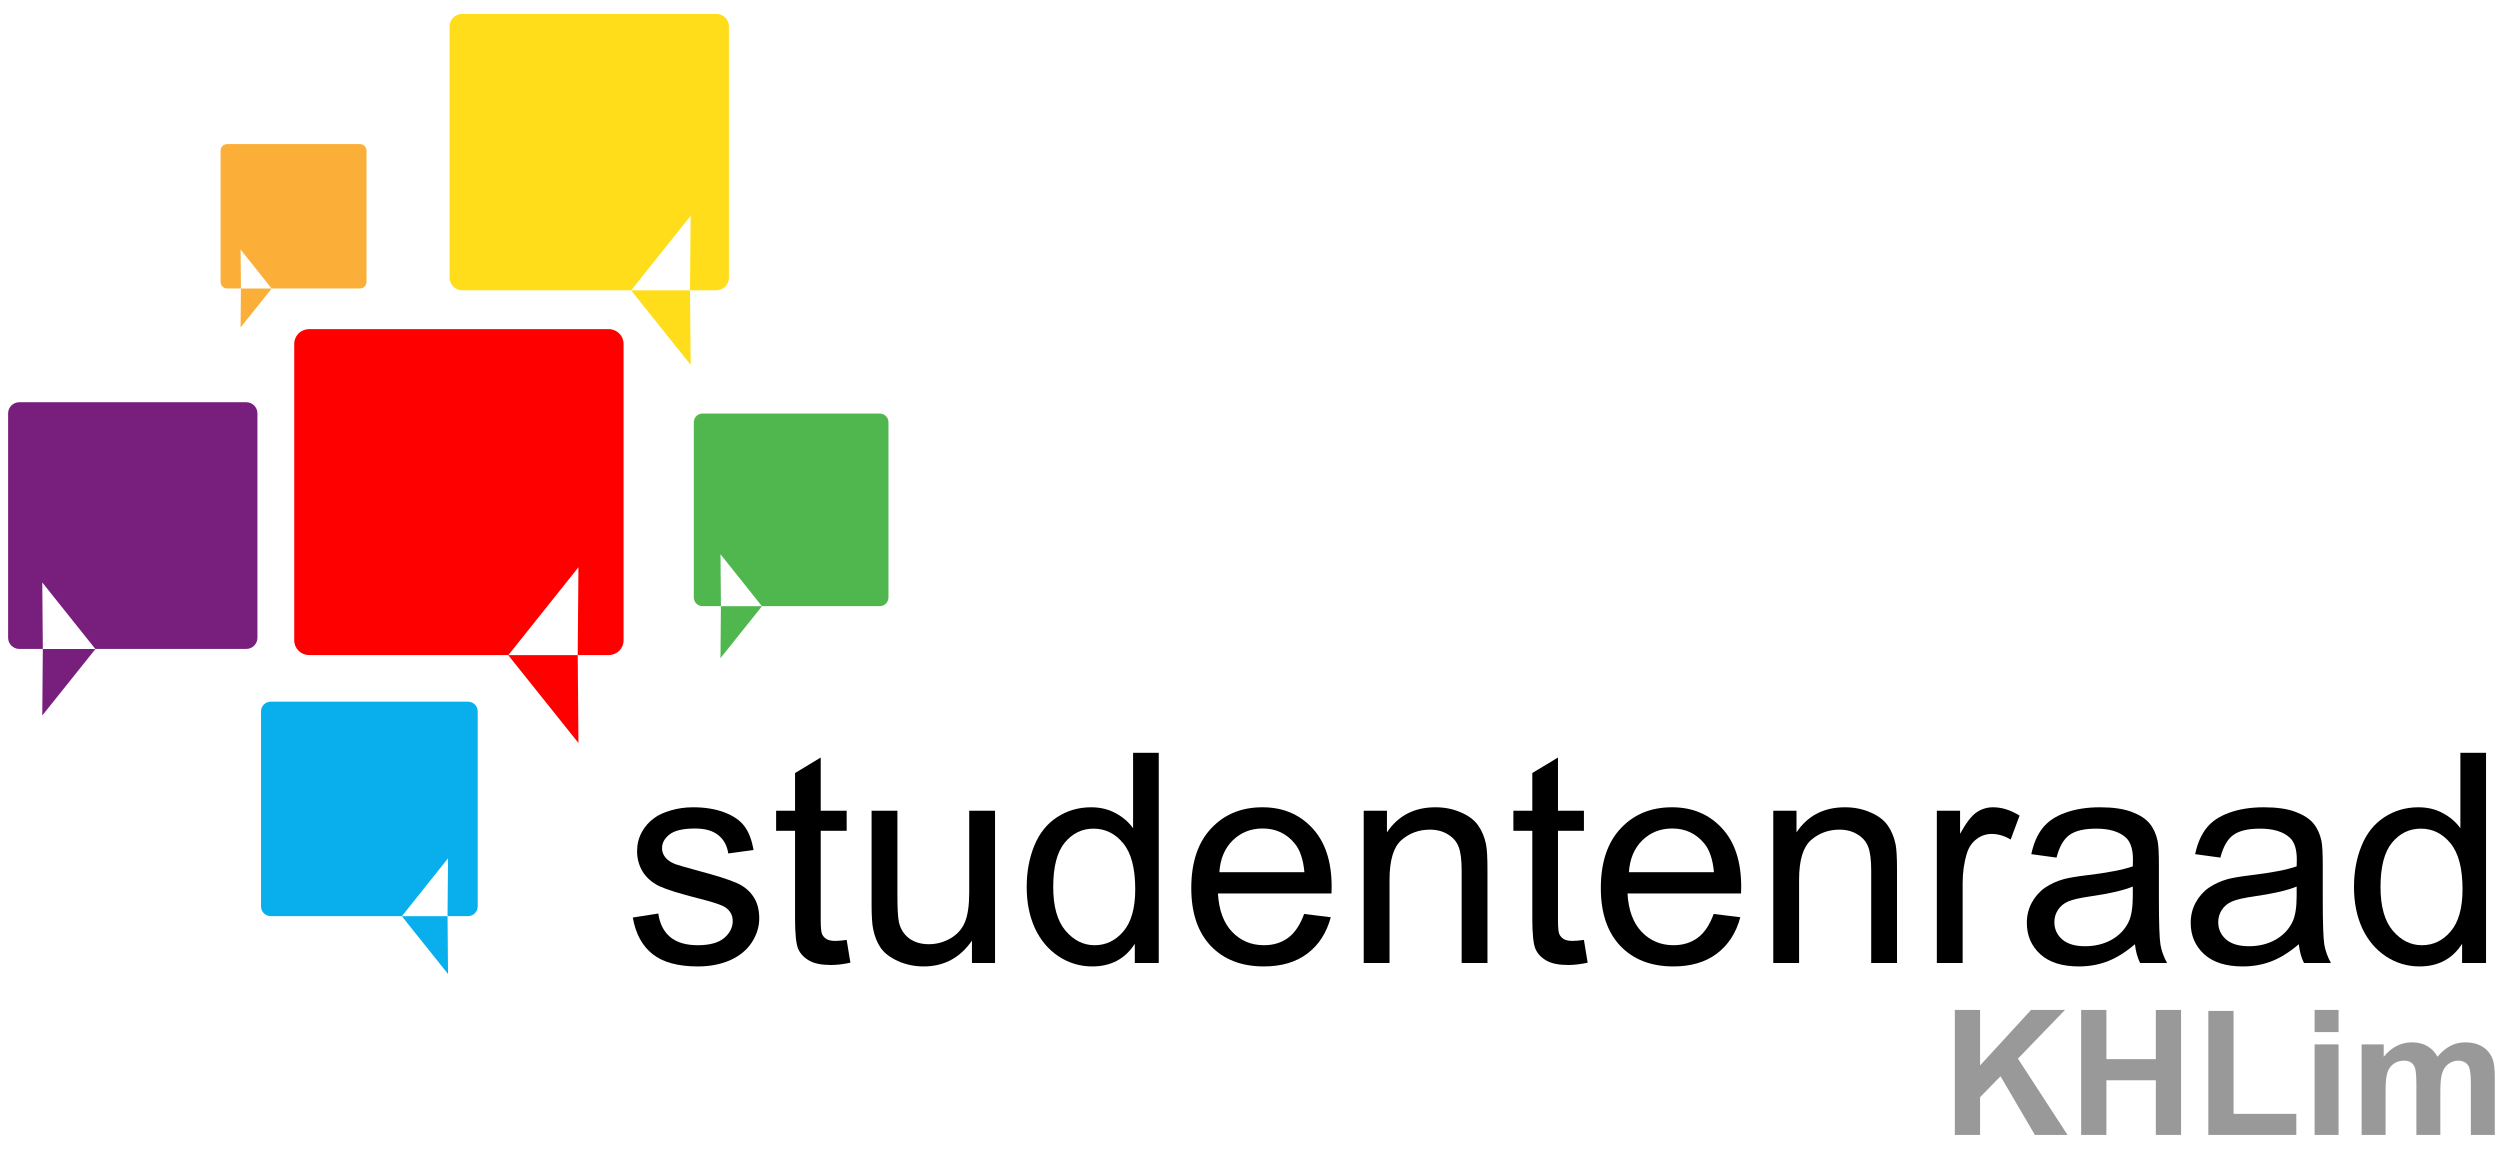 <?xml version="1.0" encoding="UTF-8" standalone="no"?>
<!-- Created with Inkscape (http://www.inkscape.org/) -->

<svg
   xmlns:dc="http://purl.org/dc/elements/1.1/"
   xmlns:cc="http://creativecommons.org/ns#"
   xmlns:rdf="http://www.w3.org/1999/02/22-rdf-syntax-ns#"
   xmlns:svg="http://www.w3.org/2000/svg"
   xmlns="http://www.w3.org/2000/svg"
   xmlns:sodipodi="http://sodipodi.sourceforge.net/DTD/sodipodi-0.dtd"
   xmlns:inkscape="http://www.inkscape.org/namespaces/inkscape"
   width="630"
   height="290"
   id="svg2"
   version="1.1"
   inkscape:version="0.48.3.1 r9886"
   sodipodi:docname="studentenraad.svg">
  <defs
     id="defs4" />
  <sodipodi:namedview
     id="base"
     pagecolor="#ffffff"
     bordercolor="#666666"
     borderopacity="1.0"
     inkscape:pageopacity="0.0"
     inkscape:pageshadow="2"
     inkscape:zoom="1.979899"
     inkscape:cx="264.19178"
     inkscape:cy="182.00121"
     inkscape:document-units="px"
     inkscape:current-layer="flowRoot3105"
     showgrid="false"
     inkscape:window-width="1600"
     inkscape:window-height="876"
     inkscape:window-x="0"
     inkscape:window-y="24"
     inkscape:window-maximized="1" />
  <g
     inkscape:groupmode="layer"
     id="layer2"
     inkscape:label="Layer"
     style="display:inline"
     transform="translate(0,-762.362)">
    <g
       id="g4147"
       transform="translate(-57.826,399.558)">
      <g
         id="g3121">
        <g
           transform="translate(13.571,-14)"
           style="font-size:74px;font-style:normal;font-variant:normal;font-weight:normal;font-stretch:normal;line-height:125%;letter-spacing:1.1px;word-spacing:0px;fill:#000000;fill-opacity:1;stroke:none;font-family:DIN 1451 Std;-inkscape-font-specification:DIN 1451 Std"
           id="flowRoot3105">
          <path
             d="m 203.714,608.024 6.432,-1.012 c 0.361,2.577 1.361,4.553 2.999,5.926 1.662,1.373 3.975,2.06 6.938,2.06 2.987,0 5.203,-0.602 6.648,-1.807 1.445,-1.229 2.168,-2.662 2.168,-4.3 -3e-5,-1.469 -0.638,-2.626 -1.915,-3.469 -0.891,-0.578 -3.107,-1.313 -6.648,-2.204 -4.77,-1.204 -8.082,-2.24 -9.937,-3.107 -1.831,-0.891 -3.228,-2.108 -4.191,-3.649 -0.939,-1.566 -1.409,-3.288 -1.409,-5.167 0,-1.71 0.385,-3.288 1.156,-4.733 0.795,-1.469 1.867,-2.686 3.216,-3.649 1.012,-0.747 2.385,-1.373 4.119,-1.879 1.758,-0.53 3.637,-0.795 5.637,-0.795 3.011,4e-5 5.649,0.434 7.913,1.301 2.288,0.867 3.975,2.048 5.059,3.541 1.084,1.469 1.831,3.445 2.24,5.926 l -6.359,0.867 c -0.289,-1.975 -1.132,-3.517 -2.529,-4.625 -1.373,-1.108 -3.324,-1.662 -5.854,-1.662 -2.987,3e-5 -5.119,0.494 -6.396,1.481 -1.277,0.988 -1.915,2.144 -1.915,3.469 -1e-5,0.843 0.265,1.602 0.795,2.276 0.53,0.699 1.361,1.277 2.493,1.734 0.65,0.241 2.565,0.795 5.745,1.662 4.601,1.229 7.805,2.24 9.611,3.035 1.831,0.771 3.264,1.903 4.3,3.396 1.036,1.494 1.554,3.348 1.554,5.564 -4e-5,2.168 -0.638,4.215 -1.915,6.143 -1.253,1.903 -3.071,3.384 -5.456,4.444 -2.385,1.036 -5.083,1.554 -8.094,1.554 -4.986,0 -8.792,-1.036 -11.418,-3.107 -2.602,-2.072 -4.264,-5.143 -4.986,-9.214"
             style="letter-spacing:0.1px;fill:#000000;font-family:Arial;-inkscape-font-specification:Arial"
             id="path3011" />
          <path
             d="m 257.616,613.661 0.939,5.745 c -1.831,0.385 -3.469,0.578 -4.914,0.578 -2.361,-1e-5 -4.191,-0.373 -5.492,-1.12 -1.301,-0.747 -2.216,-1.722 -2.746,-2.927 -0.53,-1.229 -0.795,-3.794 -0.795,-7.696 l 0,-22.077 -4.77,0 0,-5.059 4.77,0 0,-9.503 6.468,-3.902 0,13.405 6.54,0 0,5.059 -6.54,0 0,22.438 c -1e-5,1.855 0.108,3.047 0.325,3.577 0.241,0.53 0.614,0.952 1.12,1.265 0.53,0.313 1.277,0.47 2.24,0.47 0.723,10e-6 1.674,-0.084 2.854,-0.253"
             style="letter-spacing:0.1px;fill:#000000;font-family:Arial;-inkscape-font-specification:Arial"
             id="path3013" />
          <path
             d="m 289.187,619.478 0,-5.637 c -2.987,4.336 -7.046,6.504 -12.177,6.504 -2.264,0 -4.384,-0.434 -6.359,-1.301 -1.951,-0.867 -3.409,-1.951 -4.372,-3.252 -0.939,-1.325 -1.602,-2.939 -1.987,-4.842 -0.265,-1.277 -0.397,-3.3 -0.397,-6.07 l 0,-23.775 6.504,0 0,21.282 c -10e-6,3.396 0.132,5.685 0.397,6.865 0.409,1.71 1.277,3.059 2.602,4.047 1.325,0.964 2.963,1.445 4.914,1.445 1.951,0 3.782,-0.494 5.492,-1.481 1.71,-1.012 2.915,-2.373 3.613,-4.083 0.723,-1.734 1.084,-4.24 1.084,-7.516 l 0,-20.56 6.504,0 0,38.373 -5.817,0"
             style="letter-spacing:0.1px;fill:#000000;font-family:Arial;-inkscape-font-specification:Arial"
             id="path3015" />
          <path
             d="m 330.226,619.478 0,-4.842 c -2.433,3.806 -6.01,5.709 -10.731,5.709 -3.059,0 -5.878,-0.843 -8.455,-2.529 -2.553,-1.686 -4.541,-4.035 -5.962,-7.046 -1.397,-3.035 -2.096,-6.516 -2.096,-10.442 0,-3.83 0.638,-7.299 1.915,-10.406 1.277,-3.131 3.192,-5.528 5.745,-7.19 2.553,-1.662 5.408,-2.493 8.563,-2.493 2.312,4e-5 4.372,0.494 6.179,1.481 1.807,0.964 3.276,2.228 4.408,3.794 l 0,-19.006 6.468,0 0,52.971 -6.034,0 m -20.56,-19.15 c -10e-6,4.914 1.036,8.588 3.107,11.021 2.072,2.433 4.517,3.649 7.335,3.649 2.842,0 5.251,-1.156 7.227,-3.469 1.999,-2.337 2.999,-5.89 2.999,-10.659 -3e-5,-5.251 -1.012,-9.105 -3.035,-11.562 -2.023,-2.457 -4.517,-3.686 -7.479,-3.686 -2.891,3e-5 -5.312,1.18 -7.263,3.541 -1.927,2.361 -2.891,6.082 -2.891,11.165"
             style="letter-spacing:0.1px;fill:#000000;font-family:Arial;-inkscape-font-specification:Arial"
             id="path3017" />
          <path
             d="m 372.89,607.12 6.721,0.831 c -1.06,3.926 -3.023,6.974 -5.89,9.142 -2.867,2.168 -6.528,3.252 -10.984,3.252 -5.613,0 -10.069,-1.722 -13.369,-5.167 -3.276,-3.469 -4.914,-8.323 -4.914,-14.562 0,-6.456 1.662,-11.466 4.986,-15.031 3.324,-3.565 7.636,-5.348 12.936,-5.348 5.131,4e-5 9.322,1.746 12.574,5.239 3.252,3.493 4.878,8.407 4.878,14.742 -4e-5,0.385 -0.012,0.964 -0.036,1.734 l -28.617,0 c 0.241,4.216 1.433,7.443 3.577,9.684 2.144,2.24 4.818,3.36 8.021,3.36 2.385,0 4.42,-0.626 6.106,-1.879 1.686,-1.253 3.023,-3.252 4.011,-5.998 m -21.354,-10.515 21.427,0 c -0.289,-3.228 -1.108,-5.649 -2.457,-7.263 -2.072,-2.505 -4.758,-3.758 -8.058,-3.758 -2.987,3e-5 -5.504,1 -7.552,2.999 -2.023,1.999 -3.144,4.673 -3.36,8.021"
             style="letter-spacing:0.1px;fill:#000000;font-family:Arial;-inkscape-font-specification:Arial"
             id="path3019" />
          <path
             d="m 387.913,619.478 0,-38.373 5.854,0 0,5.456 c 2.818,-4.215 6.889,-6.323 12.213,-6.323 2.312,4e-5 4.432,0.422 6.359,1.265 1.951,0.819 3.408,1.903 4.372,3.252 0.964,1.349 1.638,2.951 2.023,4.806 0.241,1.204 0.361,3.312 0.361,6.323 l 0,23.595 -6.504,0 0,-23.342 c -3e-5,-2.65 -0.253,-4.625 -0.759,-5.926 -0.506,-1.325 -1.409,-2.373 -2.71,-3.144 -1.277,-0.795 -2.782,-1.192 -4.517,-1.192 -2.77,3e-5 -5.167,0.879 -7.19,2.638 -1.999,1.758 -2.999,5.095 -2.999,10.009 l 0,20.957 -6.504,0"
             style="letter-spacing:0.1px;fill:#000000;font-family:Arial;-inkscape-font-specification:Arial"
             id="path3021" />
          <path
             d="m 443.405,613.661 0.939,5.745 c -1.831,0.385 -3.469,0.578 -4.914,0.578 -2.361,-1e-5 -4.191,-0.373 -5.492,-1.12 -1.301,-0.747 -2.216,-1.722 -2.746,-2.927 -0.53,-1.229 -0.795,-3.794 -0.795,-7.696 l 0,-22.077 -4.77,0 0,-5.059 4.77,0 0,-9.503 6.468,-3.902 0,13.405 6.54,0 0,5.059 -6.54,0 0,22.438 c -10e-6,1.855 0.108,3.047 0.325,3.577 0.241,0.53 0.614,0.952 1.12,1.265 0.53,0.313 1.277,0.47 2.24,0.47 0.723,10e-6 1.674,-0.084 2.854,-0.253"
             style="letter-spacing:0.1px;fill:#000000;font-family:Arial;-inkscape-font-specification:Arial"
             id="path3023" />
          <path
             d="m 476.096,607.12 6.721,0.831 c -1.06,3.926 -3.023,6.974 -5.89,9.142 -2.867,2.168 -6.528,3.252 -10.984,3.252 -5.613,0 -10.069,-1.722 -13.369,-5.167 -3.276,-3.469 -4.914,-8.323 -4.914,-14.562 0,-6.456 1.662,-11.466 4.986,-15.031 3.324,-3.565 7.636,-5.348 12.936,-5.348 5.131,4e-5 9.322,1.746 12.574,5.239 3.252,3.493 4.878,8.407 4.878,14.742 -4e-5,0.385 -0.012,0.964 -0.036,1.734 l -28.617,0 c 0.241,4.216 1.433,7.443 3.577,9.684 2.144,2.24 4.818,3.36 8.021,3.36 2.385,0 4.42,-0.626 6.106,-1.879 1.686,-1.253 3.023,-3.252 4.011,-5.998 m -21.354,-10.515 21.427,0 c -0.289,-3.228 -1.108,-5.649 -2.457,-7.263 -2.072,-2.505 -4.758,-3.758 -8.058,-3.758 -2.987,3e-5 -5.504,1 -7.552,2.999 -2.023,1.999 -3.144,4.673 -3.36,8.021"
             style="letter-spacing:0.1px;fill:#000000;font-family:Arial;-inkscape-font-specification:Arial"
             id="path3025" />
          <path
             d="m 491.119,619.478 0,-38.373 5.854,0 0,5.456 c 2.818,-4.215 6.889,-6.323 12.213,-6.323 2.312,4e-5 4.432,0.422 6.359,1.265 1.951,0.819 3.409,1.903 4.372,3.252 0.964,1.349 1.638,2.951 2.023,4.806 0.241,1.204 0.361,3.312 0.361,6.323 l 0,23.595 -6.504,0 0,-23.342 c -2e-5,-2.65 -0.253,-4.625 -0.759,-5.926 -0.506,-1.325 -1.409,-2.373 -2.71,-3.144 -1.277,-0.795 -2.782,-1.192 -4.517,-1.192 -2.77,3e-5 -5.167,0.879 -7.19,2.638 -1.999,1.758 -2.999,5.095 -2.999,10.009 l 0,20.957 -6.504,0"
             style="letter-spacing:0.1px;fill:#000000;font-family:Arial;-inkscape-font-specification:Arial"
             id="path3027" />
          <path
             d="m 532.338,619.478 0,-38.373 5.854,0 0,5.817 c 1.493,-2.722 2.867,-4.517 4.119,-5.384 1.277,-0.867 2.674,-1.301 4.191,-1.301 2.192,4e-5 4.42,0.699 6.685,2.096 l -2.24,6.034 c -1.59,-0.939 -3.18,-1.409 -4.77,-1.409 -1.421,4e-5 -2.698,0.434 -3.83,1.301 -1.132,0.843 -1.939,2.023 -2.421,3.541 -0.723,2.313 -1.084,4.842 -1.084,7.588 l 0,20.09 -6.504,0"
             style="letter-spacing:0.1px;fill:#000000;font-family:Arial;-inkscape-font-specification:Arial"
             id="path3029" />
          <path
             d="m 582.266,614.745 c -2.409,2.048 -4.733,3.493 -6.974,4.336 -2.216,0.843 -4.601,1.265 -7.154,1.265 -4.216,0 -7.455,-1.024 -9.72,-3.071 -2.264,-2.072 -3.396,-4.709 -3.396,-7.913 0,-1.879 0.422,-3.589 1.265,-5.131 0.867,-1.566 1.987,-2.818 3.36,-3.758 1.397,-0.939 2.963,-1.65 4.697,-2.132 1.277,-0.337 3.204,-0.662 5.781,-0.976 5.251,-0.626 9.117,-1.373 11.599,-2.24 0.024,-0.891 0.036,-1.457 0.036,-1.698 -3e-5,-2.65 -0.614,-4.517 -1.843,-5.601 -1.662,-1.469 -4.131,-2.204 -7.407,-2.204 -3.059,3e-5 -5.324,0.542 -6.793,1.626 -1.445,1.06 -2.517,2.951 -3.216,5.673 l -6.359,-0.867 c 0.578,-2.722 1.53,-4.914 2.854,-6.576 1.325,-1.686 3.24,-2.975 5.745,-3.866 2.505,-0.915 5.408,-1.373 8.708,-1.373 3.276,4e-5 5.938,0.385 7.985,1.156 2.047,0.771 3.553,1.746 4.517,2.927 0.964,1.156 1.638,2.626 2.023,4.408 0.217,1.108 0.325,3.107 0.325,5.998 l 0,8.672 c -3e-5,6.046 0.132,9.876 0.397,11.49 0.289,1.59 0.843,3.119 1.662,4.589 l -6.793,0 c -0.675,-1.349 -1.108,-2.927 -1.301,-4.733 m -0.542,-14.525 c -2.361,0.964 -5.902,1.783 -10.623,2.457 -2.674,0.385 -4.565,0.819 -5.673,1.301 -1.108,0.482 -1.963,1.192 -2.565,2.132 -0.602,0.915 -0.903,1.939 -0.903,3.071 -10e-6,1.734 0.65,3.18 1.951,4.336 1.325,1.156 3.252,1.734 5.781,1.734 2.505,0 4.733,-0.542 6.685,-1.626 1.951,-1.108 3.384,-2.614 4.3,-4.517 0.699,-1.469 1.048,-3.637 1.048,-6.504 l 0,-2.385"
             style="letter-spacing:0.1px;fill:#000000;font-family:Arial;-inkscape-font-specification:Arial"
             id="path3031" />
          <path
             d="m 623.557,614.745 c -2.409,2.048 -4.733,3.493 -6.974,4.336 -2.216,0.843 -4.601,1.265 -7.154,1.265 -4.216,0 -7.455,-1.024 -9.72,-3.071 -2.264,-2.072 -3.396,-4.709 -3.396,-7.913 -10e-6,-1.879 0.422,-3.589 1.265,-5.131 0.867,-1.566 1.987,-2.818 3.36,-3.758 1.397,-0.939 2.963,-1.65 4.697,-2.132 1.277,-0.337 3.204,-0.662 5.781,-0.976 5.251,-0.626 9.117,-1.373 11.599,-2.24 0.024,-0.891 0.036,-1.457 0.036,-1.698 -3e-5,-2.65 -0.614,-4.517 -1.843,-5.601 -1.662,-1.469 -4.131,-2.204 -7.407,-2.204 -3.059,3e-5 -5.324,0.542 -6.793,1.626 -1.445,1.06 -2.517,2.951 -3.216,5.673 l -6.359,-0.867 c 0.578,-2.722 1.53,-4.914 2.854,-6.576 1.325,-1.686 3.24,-2.975 5.745,-3.866 2.505,-0.915 5.408,-1.373 8.708,-1.373 3.276,4e-5 5.938,0.385 7.985,1.156 2.047,0.771 3.553,1.746 4.517,2.927 0.964,1.156 1.638,2.626 2.023,4.408 0.217,1.108 0.325,3.107 0.325,5.998 l 0,8.672 c -4e-5,6.046 0.132,9.876 0.397,11.49 0.289,1.59 0.843,3.119 1.662,4.589 l -6.793,0 c -0.675,-1.349 -1.108,-2.927 -1.301,-4.733 m -0.542,-14.525 c -2.361,0.964 -5.902,1.783 -10.623,2.457 -2.674,0.385 -4.565,0.819 -5.673,1.301 -1.108,0.482 -1.963,1.192 -2.565,2.132 -0.602,0.915 -0.903,1.939 -0.903,3.071 -10e-6,1.734 0.65,3.18 1.951,4.336 1.325,1.156 3.252,1.734 5.781,1.734 2.505,0 4.733,-0.542 6.685,-1.626 1.951,-1.108 3.384,-2.614 4.3,-4.517 0.699,-1.469 1.048,-3.637 1.048,-6.504 l 0,-2.385"
             style="letter-spacing:0.1px;fill:#000000;font-family:Arial;-inkscape-font-specification:Arial"
             id="path3033" />
          <path
             d="m 664.704,619.478 0,-4.842 c -2.433,3.806 -6.01,5.709 -10.731,5.709 -3.059,0 -5.878,-0.843 -8.455,-2.529 -2.553,-1.686 -4.541,-4.035 -5.962,-7.046 -1.397,-3.035 -2.096,-6.516 -2.096,-10.442 0,-3.83 0.638,-7.299 1.915,-10.406 1.277,-3.131 3.192,-5.528 5.745,-7.19 2.553,-1.662 5.408,-2.493 8.563,-2.493 2.312,4e-5 4.372,0.494 6.179,1.481 1.807,0.964 3.276,2.228 4.408,3.794 l 0,-19.006 6.468,0 0,52.971 -6.034,0 m -20.56,-19.15 c -10e-6,4.914 1.036,8.588 3.107,11.021 2.072,2.433 4.517,3.649 7.335,3.649 2.842,0 5.251,-1.156 7.227,-3.469 1.999,-2.337 2.999,-5.89 2.999,-10.659 -3e-5,-5.251 -1.012,-9.105 -3.035,-11.562 -2.023,-2.457 -4.517,-3.686 -7.479,-3.686 -2.891,3e-5 -5.312,1.18 -7.263,3.541 -1.927,2.361 -2.891,6.082 -2.891,11.165"
             style="letter-spacing:0.1px;fill:#000000;font-family:Arial;-inkscape-font-specification:Arial"
             id="path3035" />
        </g>
        <g
           transform="translate(35,-24.714)"
           style="font-size:44px;font-style:normal;font-variant:normal;font-weight:normal;font-stretch:normal;line-height:125%;letter-spacing:0px;word-spacing:0px;fill:#999999;fill-opacity:1;stroke:none;font-family:DIN 1451 Std;-inkscape-font-specification:DIN 1451 Std"
           id="flowRoot3113">
          <path
             d="m 515.443,673.518 0,-31.496 6.359,0 0,13.986 12.848,-13.986 8.551,0 -11.859,12.268 12.504,19.229 -8.229,0 -8.658,-14.781 -5.156,5.264 0,9.518 -6.359,0"
             style="font-weight:bold;letter-spacing:0.1px;fill:#999999;font-family:Arial;-inkscape-font-specification:Arial Bold"
             id="path3038" />
          <path
             d="m 547.276,673.518 0,-31.496 6.359,0 0,12.396 12.461,0 0,-12.396 6.359,0 0,31.496 -6.359,0 0,-13.771 -12.461,0 0,13.771 -6.359,0"
             style="font-weight:bold;letter-spacing:0.1px;fill:#999999;font-family:Arial;-inkscape-font-specification:Arial Bold"
             id="path3040" />
          <path
             d="m 579.323,673.518 0,-31.238 6.359,0 0,25.932 15.812,0 0,5.307 -22.172,0"
             style="font-weight:bold;letter-spacing:0.1px;fill:#999999;font-family:Arial;-inkscape-font-specification:Arial Bold"
             id="path3042" />
          <path
             d="m 606.107,647.608 0,-5.586 6.037,0 0,5.586 -6.037,0 m 0,25.91 0,-22.816 6.037,0 0,22.816 -6.037,0"
             style="font-weight:bold;letter-spacing:0.1px;fill:#999999;font-family:Arial;-inkscape-font-specification:Arial Bold"
             id="path3044" />
          <path
             d="m 617.959,650.702 5.564,0 0,3.115 c 1.991,-2.421 4.361,-3.631 7.111,-3.631 1.461,3e-5 2.728,0.301 3.803,0.902 1.074,0.602 1.955,1.511 2.643,2.729 1.003,-1.217 2.084,-2.127 3.244,-2.729 1.16,-0.602 2.399,-0.902 3.717,-0.902 1.676,3e-5 3.094,0.344 4.254,1.031 1.16,0.673 2.027,1.669 2.6,2.986 0.415,0.974 0.623,2.55 0.623,4.727 l 0,14.588 -6.037,0 0,-13.041 c -3e-5,-2.263 -0.208,-3.724 -0.623,-4.383 -0.559,-0.859 -1.418,-1.289 -2.578,-1.289 -0.845,2e-5 -1.64,0.258 -2.385,0.773 -0.745,0.516 -1.282,1.275 -1.611,2.277 -0.329,0.988 -0.494,2.557 -0.494,4.705 l 0,10.957 -6.037,0 0,-12.504 c -1e-5,-2.22 -0.107,-3.652 -0.322,-4.297 -0.215,-0.645 -0.551,-1.124 -1.01,-1.439 -0.444,-0.315 -1.053,-0.473 -1.826,-0.473 -0.931,2e-5 -1.769,0.251 -2.514,0.752 -0.745,0.501 -1.282,1.225 -1.611,2.17 -0.315,0.945 -0.473,2.514 -0.473,4.705 l 0,11.086 -6.037,0 0,-22.816"
             style="font-weight:bold;letter-spacing:0.1px;fill:#999999;font-family:Arial;-inkscape-font-specification:Arial Bold"
             id="path3046" />
        </g>
      </g>
      <g
         id="g3954"
         style="display:inline"
         transform="translate(-1.8765625e-6,5.4496877e-6)">
        <path
           style="color:#000000;fill:#ff0000;fill-opacity:1;fill-rule:nonzero;stroke:none;stroke-width:2.352;marker:none;visibility:visible;display:inline;overflow:visible;enable-background:accumulate"
           d="m 135.688,445.75 c -2.055,0 -3.719,1.664 -3.719,3.719 l 0,74.688 c 0,2.055 1.664,3.719 3.719,3.719 l 50.25,0 17.656,-22.125 -0.188,22.125 7.844,0 c 2.055,0 3.719,-1.664 3.719,-3.719 l 0,-74.688 c 0,-2.055 -1.664,-3.719 -3.719,-3.719 l -75.562,0 z"
           id="rect3135"
           inkscape:connector-curvature="0" />
        <path
           style="fill:#ff0000;fill-opacity:1;stroke:none;display:inline"
           d="m 185.893,527.898 17.703,22.143 -0.183,-22.143 z"
           id="path3905-46"
           inkscape:connector-curvature="0" />
      </g>
      <g
         id="g3954-9"
         style="fill:#09afed;fill-opacity:1;display:inline"
         transform="matrix(0.658,0,0,0.658,36.763,246.322)">
        <path
           style="color:#000000;fill:#09afed;fill-opacity:1;fill-rule:nonzero;stroke:none;stroke-width:2.352;marker:none;visibility:visible;display:inline;overflow:visible;enable-background:accumulate"
           d="m 135.688,445.75 c -2.055,0 -3.719,1.664 -3.719,3.719 l 0,74.688 c 0,2.055 1.664,3.719 3.719,3.719 l 50.25,0 17.656,-22.125 -0.188,22.125 7.844,0 c 2.055,0 3.719,-1.664 3.719,-3.719 l 0,-74.688 c 0,-2.055 -1.664,-3.719 -3.719,-3.719 l -75.562,0 z"
           id="rect3135-1"
           inkscape:connector-curvature="0" />
        <path
           style="fill:#09afed;fill-opacity:1;stroke:none;display:inline"
           d="m 185.893,527.898 17.703,22.143 -0.183,-22.143 z"
           id="path3905-46-1"
           inkscape:connector-curvature="0" />
      </g>
      <g
         id="g3954-9-9"
         style="fill:#ffdd1a;fill-opacity:1;display:inline"
         transform="matrix(0.848,0,0,0.848,59.22,-11.688)">
        <path
           style="color:#000000;fill:#ffdd1a;fill-opacity:1;fill-rule:nonzero;stroke:none;stroke-width:2.352;marker:none;visibility:visible;display:inline;overflow:visible;enable-background:accumulate"
           d="m 135.688,445.75 c -2.055,0 -3.719,1.664 -3.719,3.719 l 0,74.688 c 0,2.055 1.664,3.719 3.719,3.719 l 50.25,0 17.656,-22.125 -0.188,22.125 7.844,0 c 2.055,0 3.719,-1.664 3.719,-3.719 l 0,-74.688 c 0,-2.055 -1.664,-3.719 -3.719,-3.719 l -75.562,0 z"
           id="rect3135-1-2"
           inkscape:connector-curvature="0" />
        <path
           style="fill:#ffdd1a;fill-opacity:1;stroke:none;display:inline"
           d="m 185.893,527.898 17.703,22.143 -0.183,-22.143 z"
           id="path3905-46-1-3"
           inkscape:connector-curvature="0" />
      </g>
      <g
         id="g3954-9-9-3"
         style="fill:#fbae38;fill-opacity:1;display:inline"
         transform="matrix(-0.443,0,0,0.443,208.648,201.647)">
        <path
           style="color:#000000;fill:#fbae38;fill-opacity:1;fill-rule:nonzero;stroke:none;stroke-width:2.352;marker:none;visibility:visible;display:inline;overflow:visible;enable-background:accumulate"
           d="m 135.688,445.75 c -2.055,0 -3.719,1.664 -3.719,3.719 l 0,74.688 c 0,2.055 1.664,3.719 3.719,3.719 l 50.25,0 17.656,-22.125 -0.188,22.125 7.844,0 c 2.055,0 3.719,-1.664 3.719,-3.719 l 0,-74.688 c 0,-2.055 -1.664,-3.719 -3.719,-3.719 l -75.562,0 z"
           id="rect3135-1-2-2"
           inkscape:connector-curvature="0" />
        <path
           style="fill:#fbae38;fill-opacity:1;stroke:none;display:inline"
           d="m 185.893,527.898 17.703,22.143 -0.183,-22.143 z"
           id="path3905-46-1-3-8"
           inkscape:connector-curvature="0" />
      </g>
      <g
         id="g3954-9-9-3-4"
         style="fill:#781f7d;fill-opacity:1;display:inline"
         transform="matrix(-0.757,0,0,0.757,222.601,126.733)">
        <path
           style="color:#000000;fill:#781f7d;fill-opacity:1;fill-rule:nonzero;stroke:none;stroke-width:2.352;marker:none;visibility:visible;display:inline;overflow:visible;enable-background:accumulate"
           d="m 135.688,445.75 c -2.055,0 -3.719,1.664 -3.719,3.719 l 0,74.688 c 0,2.055 1.664,3.719 3.719,3.719 l 50.25,0 17.656,-22.125 -0.188,22.125 7.844,0 c 2.055,0 3.719,-1.664 3.719,-3.719 l 0,-74.688 c 0,-2.055 -1.664,-3.719 -3.719,-3.719 l -75.562,0 z"
           id="rect3135-1-2-2-2"
           inkscape:connector-curvature="0" />
        <path
           style="fill:#781f7d;fill-opacity:1;stroke:none;display:inline"
           d="m 185.893,527.898 17.703,22.143 -0.183,-22.143 z"
           id="path3905-46-1-3-8-3"
           inkscape:connector-curvature="0" />
      </g>
      <g
         id="g3954-9-9-3-4-3"
         style="fill:#50b74e;fill-opacity:1;display:inline"
         transform="matrix(-0.591,0,0,0.591,359.712,203.581)">
        <path
           style="color:#000000;fill:#50b74e;fill-opacity:1;fill-rule:nonzero;stroke:none;stroke-width:2.352;marker:none;visibility:visible;display:inline;overflow:visible;enable-background:accumulate"
           d="m 135.688,445.75 c -2.055,0 -3.719,1.664 -3.719,3.719 l 0,74.688 c 0,2.055 1.664,3.719 3.719,3.719 l 50.25,0 17.656,-22.125 -0.188,22.125 7.844,0 c 2.055,0 3.719,-1.664 3.719,-3.719 l 0,-74.688 c 0,-2.055 -1.664,-3.719 -3.719,-3.719 l -75.562,0 z"
           id="rect3135-1-2-2-2-3"
           inkscape:connector-curvature="0" />
        <path
           style="fill:#50b74e;fill-opacity:1;stroke:none;display:inline"
           d="m 185.893,527.898 17.703,22.143 -0.183,-22.143 z"
           id="path3905-46-1-3-8-3-3"
           inkscape:connector-curvature="0" />
      </g>
    </g>
  </g>
</svg>
